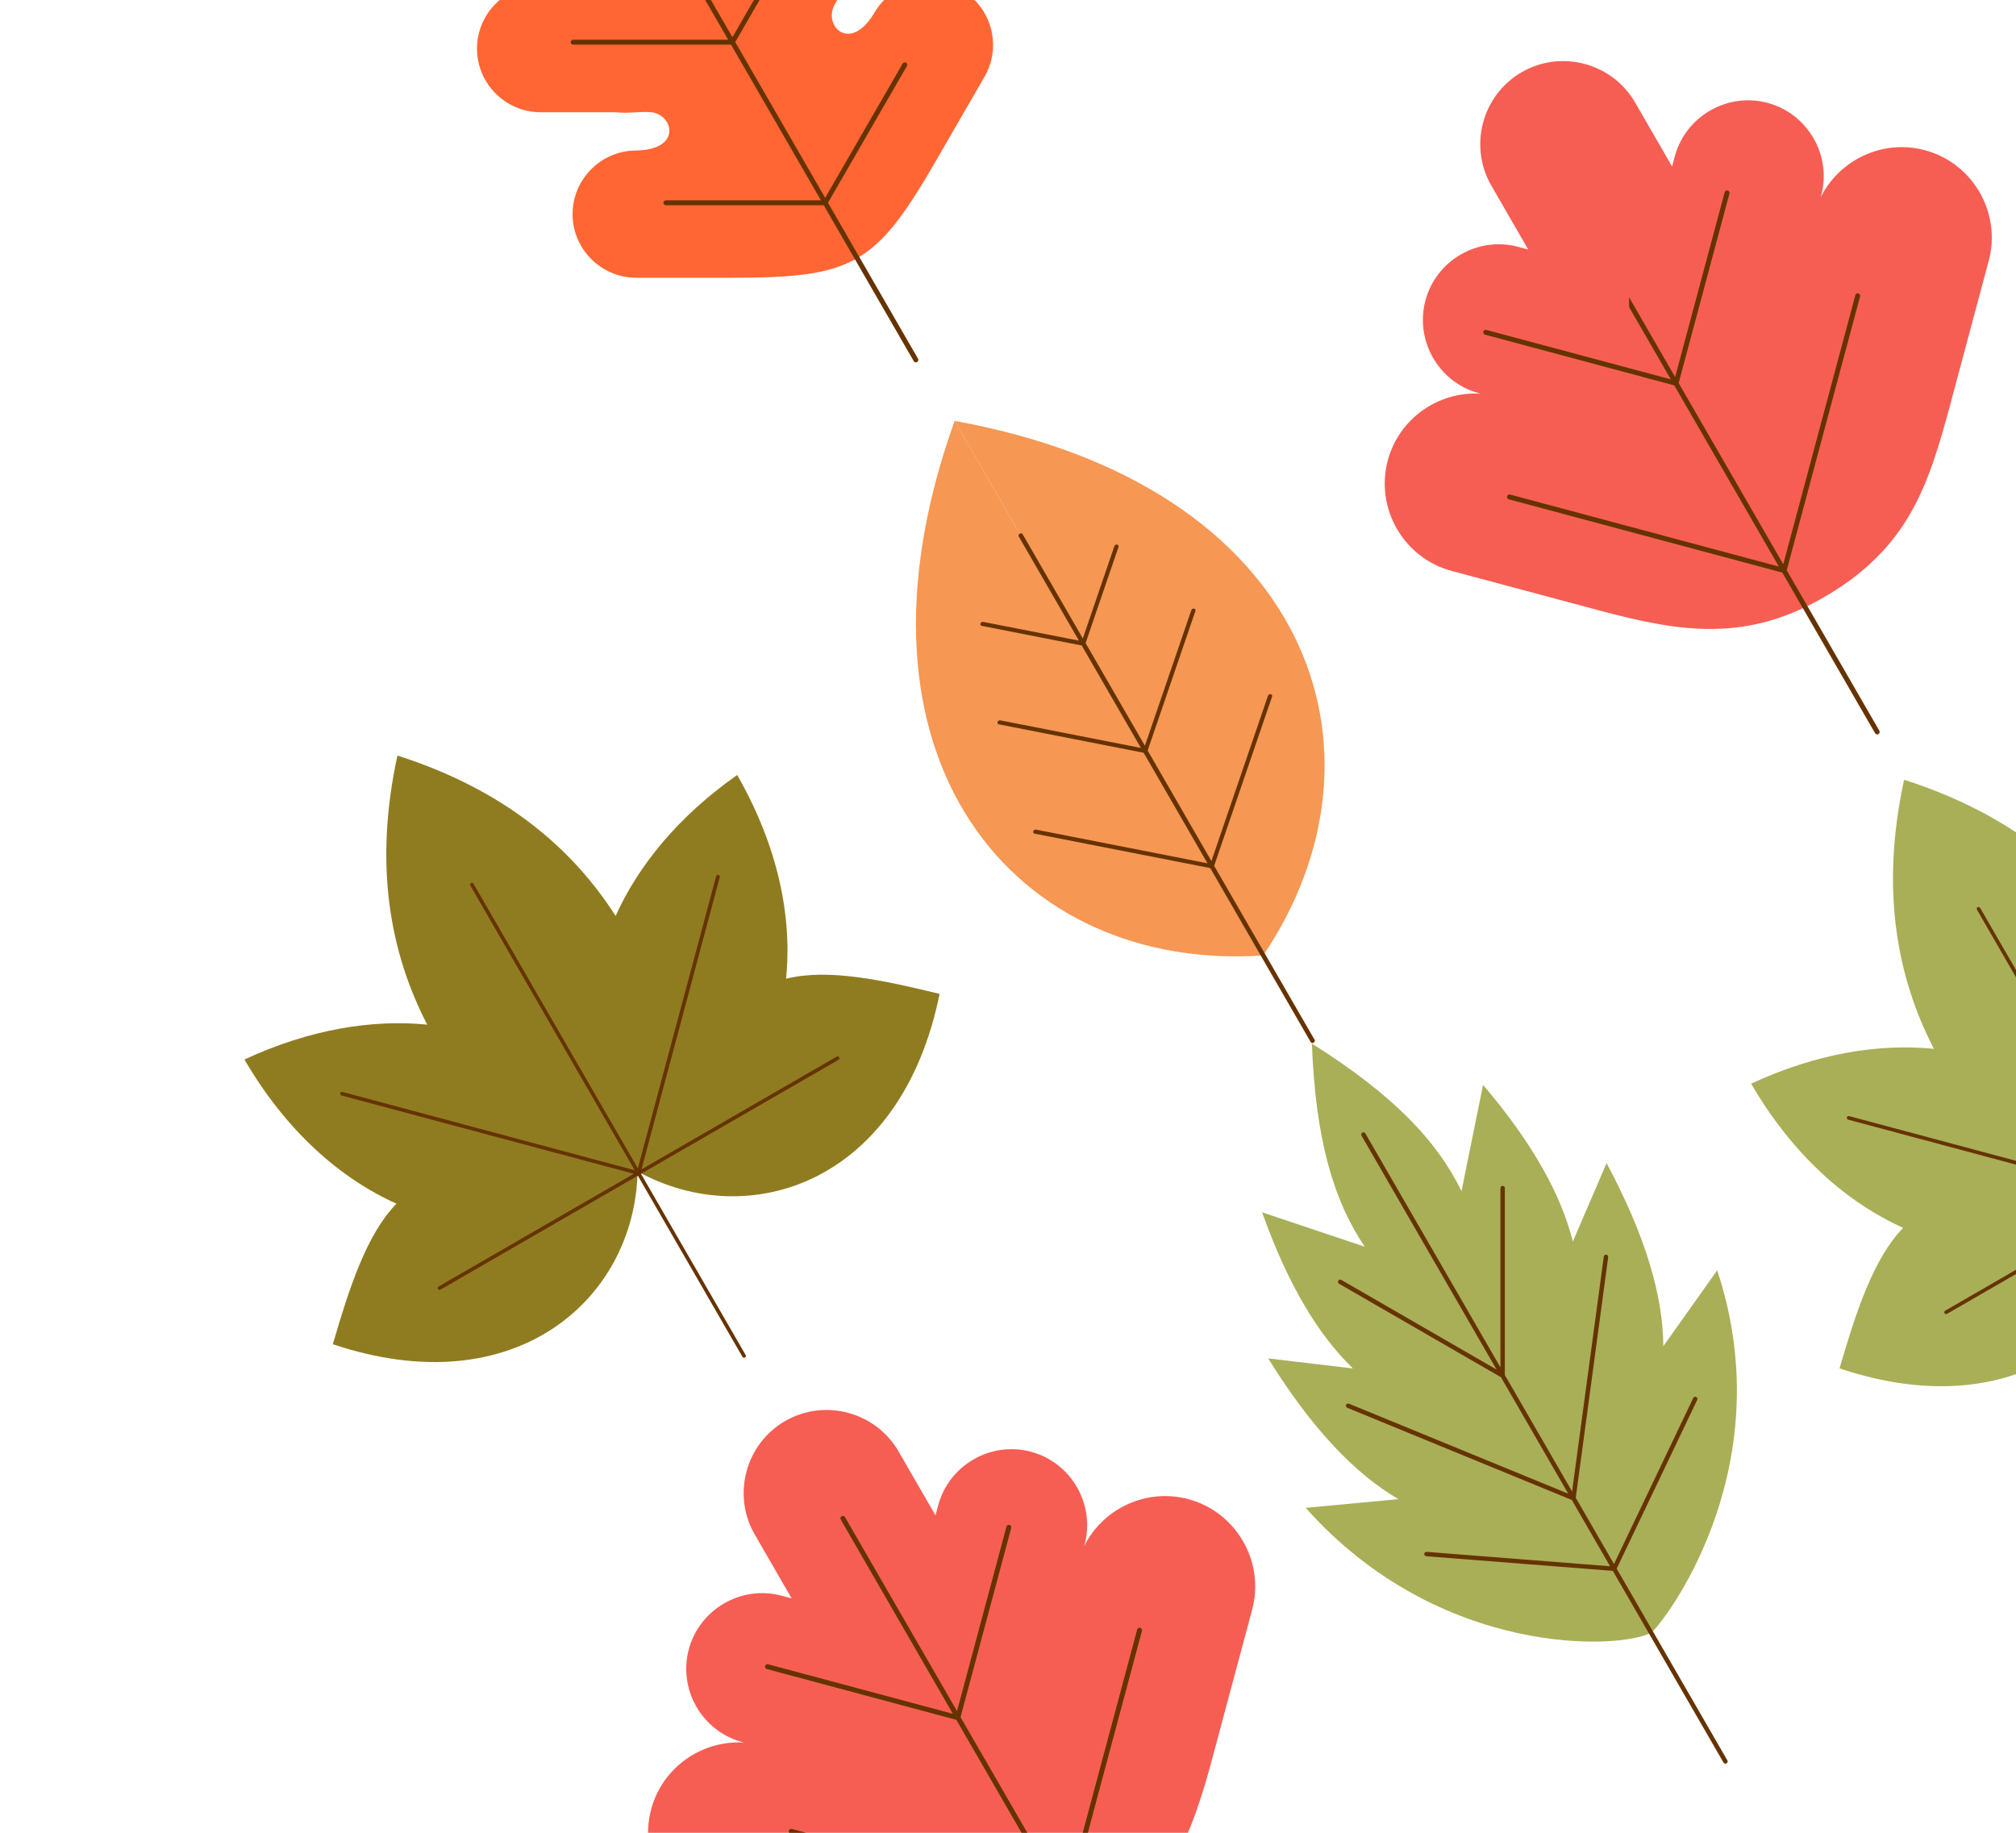 <svg width="198" height="180" viewBox="0 0 198 180" fill="none" xmlns="http://www.w3.org/2000/svg">
<g clip-path="url(#clip0_2238_49995)">
<path fill-rule="evenodd" clip-rule="evenodd" d="M109.414 -36.476C109.664 -35.929 109.928 -35.387 110.206 -34.855C104.805 -35.387 98.675 -34.413 92.252 -31.43C96.353 -24.39 101.663 -19.752 107.184 -17.272C104.225 -14.217 102.522 -8.898 100.934 -3.469C118.912 2.57 130.577 -7.963 130.865 -20.375H130.87C130.898 -20.342 130.932 -20.308 130.961 -20.274C130.951 -20.318 130.937 -20.361 130.922 -20.404C141.537 -14.601 156.004 -19.047 160.215 -36.476H109.414Z" fill="#F69754"/>
<path fill-rule="evenodd" clip-rule="evenodd" d="M94.411 -1.004C97.39 0.713 98.416 4.555 96.699 7.529L91.989 15.682C86.031 26.003 83.854 27.279 71.944 27.279H62.485C59.051 27.279 56.235 24.469 56.235 21.03C56.235 17.591 59.046 14.78 62.485 14.78C67.051 14.713 66.135 11.169 63.866 11.011C62.84 10.939 61.55 11.164 60.533 11.025H53.098C49.664 11.025 46.848 8.215 46.848 4.776C46.848 1.342 49.659 -1.474 53.098 -1.474H55.938C56.096 -1.522 56.249 -1.589 56.398 -1.675C57.372 -2.236 57.708 -3.483 57.146 -4.462C56.504 -5.579 55.338 -5.234 54.148 -5.234H46.349C42.91 -5.234 40.099 -8.044 40.099 -11.483C40.099 -14.917 42.91 -17.733 46.349 -17.733H49.122C49.203 -17.766 49.28 -17.805 49.357 -17.848C50.33 -18.409 50.666 -19.656 50.105 -20.634C48.939 -22.653 46.273 -22.74 45.452 -27.382C44.81 -31.018 46.258 -33.934 48.584 -35.459C49.342 -35.958 50.191 -36.308 51.093 -36.49H53.976C55.3 -36.231 56.638 -35.608 57.88 -34.562C61.487 -31.531 60.231 -29.176 61.396 -27.157C61.957 -26.183 63.204 -25.848 64.183 -26.409C64.26 -26.452 64.332 -26.5 64.404 -26.553L65.982 -29.291C67.699 -32.27 71.541 -33.296 74.515 -31.579C77.493 -29.862 78.52 -26.02 76.803 -23.047L72.706 -15.953C72.112 -14.922 71.234 -14.088 71.877 -12.97C72.438 -11.996 73.685 -11.661 74.663 -12.222C74.812 -12.308 74.946 -12.409 75.066 -12.524L76.486 -14.979C78.203 -17.953 82.045 -18.984 85.019 -17.267C87.998 -15.55 89.024 -11.709 87.307 -8.735L83.59 -2.299C83.201 -1.349 82.362 -0.342 81.911 0.579C80.913 2.627 83.528 5.188 85.868 1.27C87.585 -1.709 91.427 -2.735 94.401 -1.018L94.411 -1.004Z" fill="#FF6633"/>
<path d="M65.401 19.677C65.267 19.677 65.161 19.783 65.161 19.917C65.161 20.052 65.267 20.157 65.401 20.157H80.904L89.744 35.471C89.811 35.586 89.96 35.624 90.075 35.557C90.19 35.49 90.228 35.342 90.161 35.226L81.321 19.912L89.072 6.488C89.139 6.373 89.101 6.224 88.986 6.157C88.871 6.09 88.722 6.128 88.655 6.243L81.043 19.428L72.212 4.133L79.964 -9.291C80.031 -9.406 79.992 -9.555 79.877 -9.622C79.762 -9.689 79.614 -9.651 79.546 -9.531L71.934 3.653L63.104 -11.637L70.855 -25.061C70.922 -25.176 70.884 -25.325 70.769 -25.392C70.653 -25.459 70.505 -25.421 70.438 -25.301L62.825 -12.116L53.448 -28.356C53.381 -28.471 53.232 -28.509 53.117 -28.442C53.002 -28.375 52.964 -28.227 53.031 -28.111L62.408 -11.872H47.184C47.05 -11.872 46.944 -11.766 46.944 -11.632C46.944 -11.498 47.05 -11.392 47.184 -11.392H62.686L71.517 3.903H56.292C56.158 3.903 56.053 4.008 56.053 4.143C56.053 4.277 56.158 4.382 56.292 4.382H71.795L80.626 19.673H65.401V19.677Z" fill="#663300"/>
<path fill-rule="evenodd" clip-rule="evenodd" d="M236.605 35.438C239.929 5.529 237.977 -11.91 199.748 -28.389C194.909 12.953 209.039 23.361 236.605 35.438Z" fill="#A9AF57"/>
<path fill-rule="evenodd" clip-rule="evenodd" d="M191.534 39.754L195.323 25.606C196.584 20.896 193.764 16.013 189.054 14.752C184.924 13.644 180.66 15.678 178.823 19.371L178.866 19.217C179.926 15.265 177.556 11.16 173.604 10.104C169.652 9.045 165.546 11.414 164.486 15.366L164.222 16.349L160.596 10.071C158.351 6.186 153.338 4.843 149.453 7.088C145.568 9.332 144.225 14.344 146.47 18.229L150.096 24.507L149.113 24.244C145.16 23.183 141.054 25.553 139.999 29.505C138.939 33.457 141.309 37.562 145.261 38.622L145.415 38.666C141.299 38.411 137.404 41.087 136.301 45.217C135.04 49.927 137.86 54.809 142.57 56.071L156.95 59.922C165.047 62.09 171.609 63.198 179.609 58.378C187.447 53.653 189.413 47.673 191.534 39.759V39.754Z" fill="#F65E54"/>
<path d="M182.692 29.111C182.725 28.982 182.649 28.852 182.519 28.814C182.39 28.78 182.255 28.857 182.222 28.987L175.142 55.413L164.868 37.62L169.856 19.011C169.89 18.881 169.813 18.747 169.684 18.713C169.554 18.68 169.425 18.756 169.386 18.886L164.523 37.03L153.51 17.956C153.442 17.84 153.294 17.802 153.179 17.869C153.064 17.936 153.025 18.085 153.092 18.2L164.096 37.255L145.979 32.401C145.849 32.368 145.72 32.445 145.682 32.574C145.648 32.704 145.725 32.833 145.854 32.871L164.436 37.85L174.71 55.644L148.31 48.569C148.181 48.536 148.046 48.612 148.013 48.742C147.979 48.871 148.056 49.001 148.185 49.039L175.051 56.238L184.16 72.008C184.227 72.123 184.376 72.162 184.491 72.094C184.606 72.027 184.644 71.879 184.577 71.763L175.483 56.008L182.687 29.116L182.692 29.111Z" fill="#663300"/>
<path fill-rule="evenodd" clip-rule="evenodd" d="M93.758 41.337L124.068 93.835C137.589 73.754 128.711 47.663 93.758 41.337Z" fill="#F69754"/>
<path fill-rule="evenodd" clip-rule="evenodd" d="M93.759 41.337L124.068 93.835C99.913 95.504 81.757 74.771 93.759 41.337Z" fill="#F69754"/>
<path d="M106.618 63.169L109.851 53.72C109.889 53.61 109.827 53.505 109.717 53.485C109.606 53.461 109.482 53.533 109.448 53.644L106.349 62.703L100.44 52.469C100.387 52.377 100.258 52.353 100.152 52.411C100.047 52.473 100.004 52.598 100.056 52.689L105.966 62.919L96.569 61.078C96.459 61.054 96.334 61.126 96.301 61.236C96.262 61.346 96.325 61.452 96.435 61.471L106.239 63.394L112.053 73.457L98.243 70.747C98.133 70.723 98.008 70.795 97.975 70.905C97.936 71.015 97.999 71.121 98.109 71.14L112.326 73.931L118.59 84.785L101.754 81.48C101.639 81.456 101.519 81.528 101.486 81.639C101.447 81.749 101.51 81.855 101.62 81.874L118.864 85.255L128.73 102.344C128.783 102.435 128.913 102.464 129.018 102.401C129.124 102.339 129.167 102.214 129.114 102.123L119.247 85.034L124.936 68.411C124.975 68.301 124.912 68.195 124.802 68.176C124.692 68.157 124.567 68.224 124.533 68.334L118.979 84.564L112.715 73.711L117.406 60.008C117.444 59.898 117.382 59.792 117.271 59.773C117.161 59.749 117.036 59.821 117.003 59.931L112.446 73.241L106.632 63.178L106.618 63.169Z" fill="#663300"/>
<path fill-rule="evenodd" clip-rule="evenodd" d="M39.063 74.253L39.025 74.238C36.708 84.939 38.296 93.562 41.961 100.631C36.559 100.099 30.43 101.073 24.007 104.056C28.108 111.097 33.418 115.735 38.939 118.214C35.974 121.264 34.276 126.588 32.689 132.017C50.666 138.056 62.331 127.523 62.619 115.111H62.624C62.653 115.145 62.686 115.178 62.715 115.212C62.706 115.169 62.691 115.125 62.677 115.082C73.57 121.039 88.521 116.2 92.281 97.61C86.784 96.272 81.326 95.082 77.201 96.123C77.815 90.104 76.453 83.188 72.404 76.114C66.61 80.181 62.701 85.006 60.461 89.951C56.168 83.246 49.496 77.557 39.068 74.214L39.059 74.253H39.063Z" fill="#907C20"/>
<path d="M72.922 133.26C72.97 133.346 73.081 133.375 73.167 133.327C73.253 133.279 73.282 133.168 73.234 133.082L46.503 86.79C46.455 86.703 46.345 86.675 46.258 86.723C46.172 86.77 46.143 86.881 46.191 86.967L72.922 133.26Z" fill="#663300"/>
<path d="M33.638 107.241C33.542 107.217 33.442 107.274 33.418 107.37C33.394 107.466 33.451 107.567 33.547 107.591L62.25 115.279L43.078 126.348C42.992 126.396 42.963 126.507 43.011 126.593C43.059 126.679 43.169 126.708 43.255 126.66L62.801 115.375C62.84 115.351 62.873 115.312 62.883 115.264C62.907 115.169 62.854 115.068 62.754 115.044L33.634 107.241H33.638Z" fill="#663300"/>
<path d="M70.687 86.142C70.711 86.046 70.658 85.946 70.558 85.922C70.462 85.898 70.361 85.955 70.337 86.051L62.533 115.169C62.509 115.264 62.566 115.365 62.663 115.389C62.71 115.404 62.758 115.394 62.802 115.37L82.352 104.085C82.439 104.037 82.468 103.926 82.419 103.84C82.372 103.754 82.261 103.725 82.175 103.773L63.003 114.842L70.692 86.142H70.687Z" fill="#663300"/>
<path fill-rule="evenodd" clip-rule="evenodd" d="M187.037 76.632L187.047 76.593C197.475 79.936 204.147 85.624 208.44 92.329C210.68 87.389 214.589 82.564 220.383 78.493C224.432 85.567 225.794 92.478 225.18 98.502C229.305 97.461 234.763 98.651 240.26 99.989C236.5 118.579 221.549 123.413 210.656 117.452C210.67 117.5 210.68 117.543 210.694 117.586C210.661 117.552 210.632 117.524 210.603 117.49H210.598C210.315 129.902 198.65 140.43 180.668 134.392C182.255 128.962 183.958 123.639 186.918 120.588C181.397 118.109 176.087 113.471 171.986 106.43C178.408 103.447 184.538 102.473 189.939 103.006C186.275 95.936 184.687 87.313 187.004 76.612L187.042 76.627L187.037 76.632Z" fill="#A9AF57"/>
<path d="M221.208 135.456C221.256 135.543 221.227 135.653 221.141 135.701C221.055 135.749 220.944 135.72 220.896 135.634L194.165 89.341C194.117 89.255 194.146 89.145 194.232 89.097C194.319 89.049 194.429 89.078 194.477 89.164L221.208 135.456Z" fill="#663300"/>
<path d="M181.522 109.965C181.426 109.941 181.368 109.84 181.392 109.744C181.416 109.648 181.517 109.591 181.613 109.615L210.733 117.418C210.829 117.442 210.886 117.543 210.862 117.638C210.848 117.686 210.819 117.725 210.776 117.749L191.225 129.034C191.139 129.082 191.028 129.053 190.98 128.967C190.932 128.881 190.961 128.77 191.048 128.722L210.219 117.653L181.522 109.965Z" fill="#663300"/>
<path fill-rule="evenodd" clip-rule="evenodd" d="M134.05 122.464C130.942 117.864 129.2 111.845 128.845 102.492C136.769 107.476 141.11 111.994 143.542 116.986C143.734 116.037 143.935 115.039 144.146 113.994L145.657 106.55C150.583 112.334 153.337 117.389 154.478 121.936L154.828 121.116L157.788 114.233C161.673 121.48 163.333 127.332 163.362 132.214C163.712 131.72 164.076 131.212 164.446 130.684L168.652 124.761C174.883 143.538 164.244 158.305 162.239 160.31C159.265 162.027 141.388 162.871 128.241 148.089L135.474 147.408C136.117 147.346 136.736 147.288 137.34 147.231C133.129 144.766 128.889 140.401 124.552 133.413L131.992 134.291L132.875 134.396C129.503 131.135 126.505 126.224 123.958 119.063L131.157 121.476C132.169 121.816 133.134 122.137 134.05 122.449V122.464Z" fill="#A9AF57"/>
<path d="M140.084 152.842C139.964 152.833 139.873 152.727 139.882 152.612C139.892 152.492 139.997 152.401 140.117 152.411L158.133 153.825L154.378 147.317L132.323 138.262C132.213 138.219 132.16 138.089 132.203 137.979C132.246 137.869 132.376 137.816 132.486 137.859L154.023 146.698L147.418 135.26L131.517 126.08C131.412 126.022 131.378 125.888 131.436 125.782C131.493 125.677 131.627 125.643 131.733 125.701L146.986 134.507L133.719 111.533C133.661 111.428 133.695 111.298 133.8 111.236C133.906 111.178 134.035 111.212 134.098 111.317L147.365 134.291V116.684C147.365 116.564 147.461 116.468 147.581 116.468C147.701 116.468 147.797 116.564 147.797 116.684V135.044L154.402 146.482L157.515 123.413C157.529 123.293 157.639 123.212 157.759 123.226C157.879 123.24 157.961 123.351 157.946 123.471L154.761 147.096L158.517 153.605L166.302 137.298C166.355 137.188 166.484 137.144 166.59 137.197C166.7 137.25 166.743 137.379 166.69 137.485L158.781 154.06L169.65 172.885C169.712 172.991 169.674 173.12 169.568 173.183C169.463 173.245 169.333 173.207 169.271 173.101L158.402 154.276L140.093 152.842H140.084Z" fill="#663300"/>
<path fill-rule="evenodd" clip-rule="evenodd" d="M84.371 192.334L70.222 188.545C65.511 187.283 62.691 182.401 63.953 177.691C65.061 173.562 68.951 170.885 73.066 171.14L72.912 171.096C68.955 170.036 66.591 165.936 67.651 161.979C68.711 158.027 72.812 155.658 76.769 156.718L77.752 156.981L74.126 150.703C71.881 146.818 73.224 141.806 77.109 139.562C80.995 137.317 86.007 138.665 88.252 142.545L91.878 148.823L92.142 147.84C93.202 143.888 97.303 141.519 101.26 142.579C105.213 143.638 107.582 147.739 106.522 151.696L106.479 151.849C108.316 148.156 112.58 146.128 116.71 147.231C121.42 148.492 124.241 153.375 122.979 158.084L119.127 172.463C116.959 180.559 114.633 186.794 106.46 191.312C98.45 195.739 92.286 194.449 84.371 192.329V192.334Z" fill="#F65E54"/>
<path d="M77.647 180.094C77.518 180.06 77.441 179.926 77.474 179.797C77.508 179.667 77.642 179.59 77.772 179.624L104.201 186.703L93.927 168.909L75.316 163.921C75.186 163.888 75.11 163.754 75.143 163.624C75.177 163.495 75.311 163.418 75.441 163.451L93.586 168.315L82.573 149.24C82.506 149.125 82.544 148.977 82.659 148.91C82.775 148.842 82.923 148.881 82.99 148.996L93.994 168.051L98.848 149.936C98.882 149.806 99.016 149.73 99.145 149.763C99.275 149.797 99.352 149.931 99.318 150.061L94.339 168.641L104.613 186.434L111.688 160.037C111.722 159.907 111.856 159.83 111.986 159.864C112.115 159.897 112.192 160.032 112.158 160.161L104.959 187.024L114.067 202.794C114.135 202.909 114.096 203.058 113.981 203.125C113.866 203.192 113.717 203.154 113.65 203.039L104.556 187.283L77.662 180.08L77.647 180.094Z" fill="#663300"/>
<rect x="151" y="15" width="9" height="16" fill="#F65E54"/>
</g>
<defs>
<clipPath id="clip0_2238_49995">
<rect width="198" height="180" fill="white"/>
</clipPath>
</defs>
</svg>
